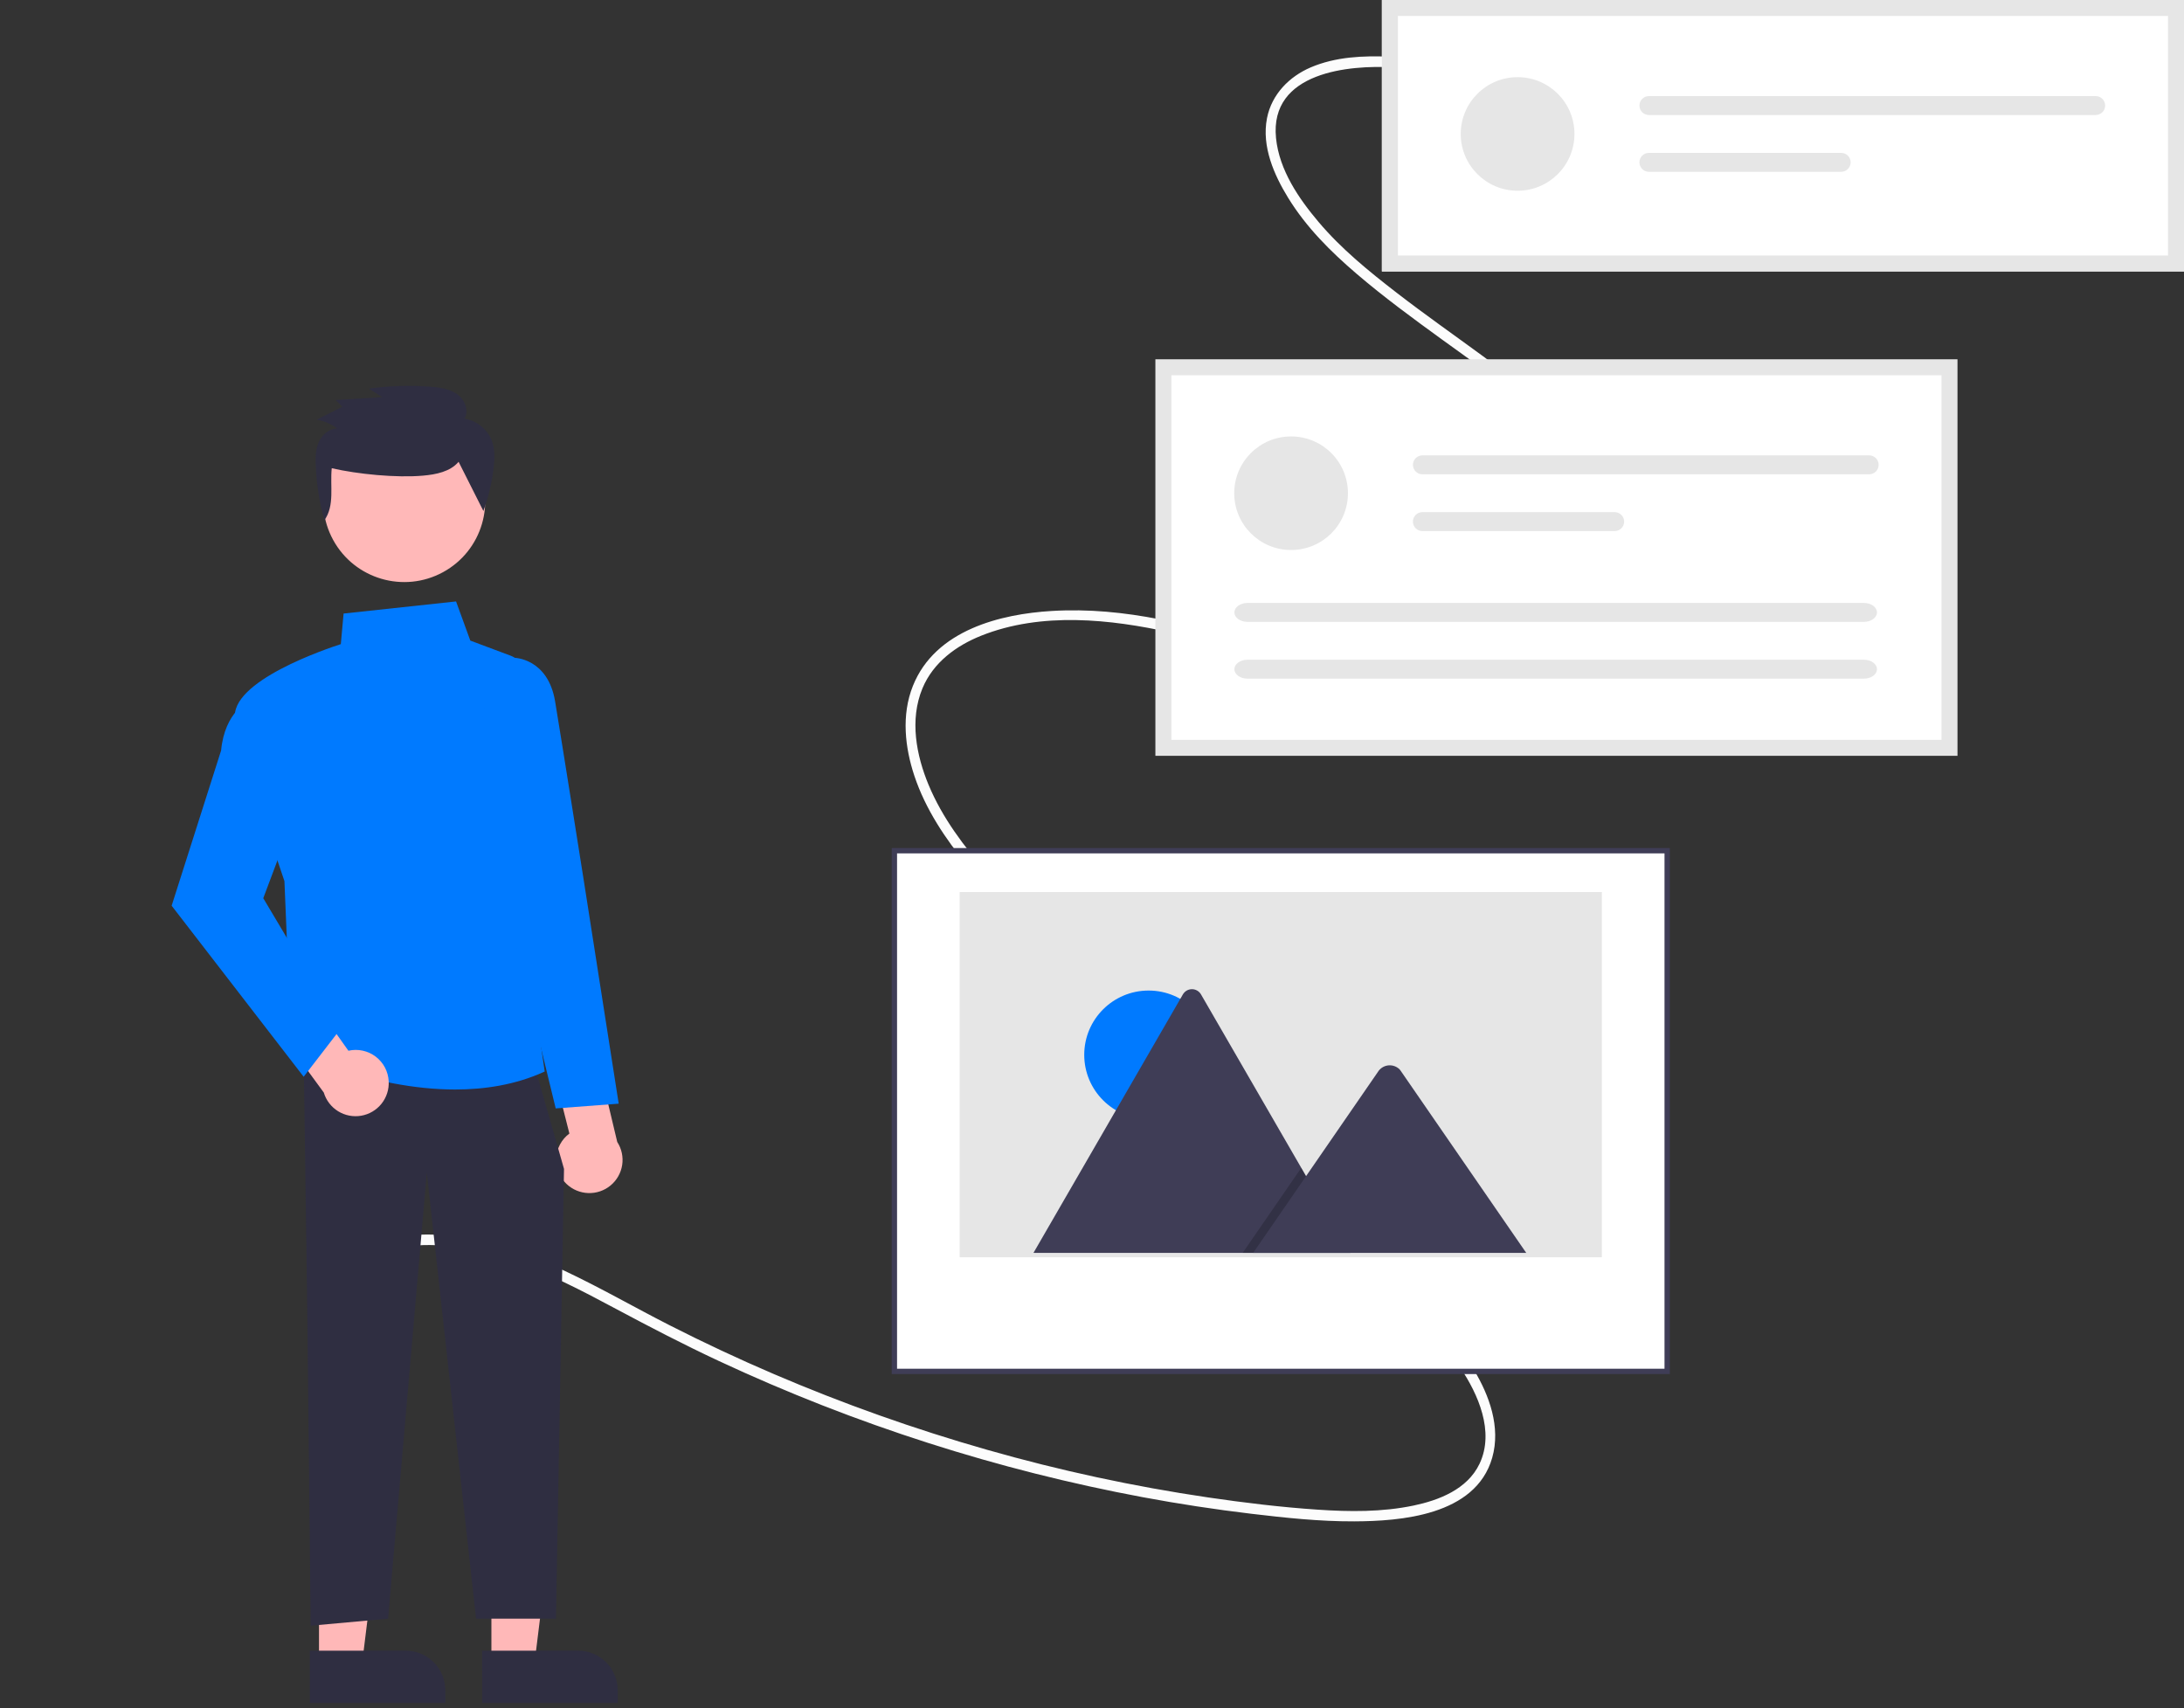 <svg width="445" height="348" viewBox="0 0 445 348" fill="none" xmlns="http://www.w3.org/2000/svg">
    <rect x="0" y="0" width="445" height="348" fill="#333333" stroke="none"/>
    <g clip-path="url(#clip0)">
    <path d="M78.49 286.781C71.041 281.786 64.062 270.373 70.242 260.838C73.306 256.11 78.654 254.361 83.691 253.846C90.658 253.134 97.705 254.591 104.185 256.792C111.658 259.331 118.674 263.017 125.624 266.733C132.485 270.401 139.382 273.979 146.428 277.27C160.313 283.75 174.596 289.342 189.192 294.012C203.5 298.598 218.083 302.282 232.854 305.041C240.186 306.408 247.565 307.534 254.99 308.42C261.922 309.243 268.909 309.994 275.934 309.964C285.189 309.925 300.638 308.849 304.039 297.021C305.842 290.75 303.402 284.228 300.35 279.156C296.66 273.024 291.595 267.961 286.626 263.024C263.512 240.061 240.343 217.16 217.118 194.32C211.711 188.976 206.23 183.689 201.203 177.937C196.497 172.551 192.013 166.679 189.191 159.877C186.726 153.936 185.282 146.688 187.949 140.255C190.161 134.921 194.92 131.519 199.896 129.53C212.216 124.605 226.311 126.158 238.541 128.863C253.736 132.223 268.263 137.903 283.437 141.343C295.689 144.121 309.366 145.592 321.852 141.407C326.639 139.802 331.34 137.167 334.554 132.891C337.703 128.703 338.807 123.459 338.307 118.371C337.718 112.366 335.212 106.788 332.214 101.851C328.637 96.098 324.272 90.872 319.245 86.325C308.483 76.382 296.131 68.573 284.606 59.668C278.954 55.302 273.308 50.728 268.639 45.193C264.683 40.504 260.65 34.69 259.995 28.128C258.644 14.59 275.034 13.229 283.826 13.722C289.817 14.142 295.771 14.984 301.644 16.243C302.9 16.494 303.157 14.369 301.906 14.12C295.736 12.887 289.493 11.822 283.163 11.552C277.834 11.325 272.158 11.545 267.044 13.738C262.749 15.581 259.124 19.165 258.159 24.065C257.019 29.863 259.637 35.695 262.448 40.276C266.164 46.333 271.163 51.292 276.434 55.801C281.986 60.55 287.867 64.858 293.759 69.131C305.534 77.671 318.042 86.067 327.03 97.97C333.318 106.296 340.829 120.24 333.442 131.009C330.162 135.79 324.841 138.452 319.651 139.912C313.379 141.677 306.855 142.008 300.501 141.676C270.87 140.129 244.429 122.655 214.258 124.482C203.999 125.104 190.587 128.289 186.007 139.747C183.628 145.699 184.395 152.309 186.298 158.038C188.576 164.901 192.654 170.909 197.074 176.326C201.751 182.056 206.97 187.257 212.189 192.422C217.999 198.17 223.811 203.915 229.626 209.657L264.906 244.527L282.435 261.852C287.785 267.14 293.344 272.379 297.601 278.738C301.087 283.945 304.606 291.629 301.458 298.238C298.957 303.487 293.073 305.682 288.069 306.734C281.591 308.095 274.942 308.016 268.466 307.58C260.997 307.077 253.558 306.175 246.175 305.092C230.972 302.853 215.935 299.612 201.16 295.392C186.334 291.168 171.792 286.003 157.624 279.929C150.463 276.858 143.405 273.555 136.452 270.018C129.285 266.371 122.307 262.337 115.029 258.916C108.447 255.822 101.579 253.265 94.347 252.135C88.308 251.192 81.579 251.086 75.691 253.703C73.611 254.617 71.746 255.958 70.219 257.639C68.691 259.321 67.535 261.304 66.826 263.46C65.507 267.861 65.749 272.581 67.512 276.824C69.5 281.613 72.891 285.69 77.241 288.52C78.305 289.234 79.558 287.498 78.49 286.781L78.49 286.781Z" fill="#FCFCFC"/>
    <path d="M445 55.306H281.567V0H445V55.306Z" fill="white"/>
    <path d="M339.694 173.325H182.234V279.409H339.694V173.325Z" fill="white"/>
    <path d="M340.237 279.952H181.691V172.783H340.237V279.952ZM182.777 278.867H339.151V173.868H182.777V278.867Z" fill="#3F3D56"/>
    <path d="M195.54 256.155H326.388V181.741H195.54V256.155Z" fill="#E6E6E6"/>
    <path d="M234.033 228.008C241.276 228.008 247.147 222.144 247.147 214.911C247.147 207.678 241.276 201.815 234.033 201.815C226.79 201.815 220.918 207.678 220.918 214.911C220.918 222.144 226.79 228.008 234.033 228.008Z" fill="#007AFF"/>
    <path d="M275.158 255.269H210.823C210.742 255.27 210.662 255.264 210.582 255.25L241.01 202.618C241.196 202.29 241.465 202.017 241.791 201.828C242.117 201.638 242.487 201.538 242.864 201.538C243.241 201.538 243.612 201.638 243.937 201.828C244.263 202.017 244.533 202.29 244.718 202.618L265.139 237.938L266.117 239.628L275.158 255.269Z" fill="#3F3D56"/>
    <path opacity="0.2" d="M275.158 255.269H253.192L263.975 239.628L264.751 238.502L265.139 237.938L266.117 239.628L275.158 255.269Z" fill="black"/>
    <path d="M310.979 255.269H255.335L266.117 239.628L266.893 238.502L280.944 218.119C281.193 217.807 281.504 217.551 281.858 217.368C282.212 217.185 282.6 217.077 282.998 217.054C283.396 217.03 283.795 217.09 284.168 217.23C284.541 217.37 284.881 217.587 285.165 217.867C285.237 217.946 285.305 218.03 285.367 218.119L310.979 255.269Z" fill="#3F3D56"/>
    <path d="M397.219 74.826H237.044V152.364H397.219V74.826Z" fill="white"/>
    <path d="M263.065 112.06C269.464 112.06 274.651 106.88 274.651 100.49C274.651 94.1 269.464 88.919 263.065 88.919C256.666 88.919 251.479 94.1 251.479 100.49C251.479 106.88 256.666 112.06 263.065 112.06Z" fill="#E6E6E6"/>
    <path d="M289.823 92.776C289.311 92.776 288.82 92.979 288.458 93.341C288.096 93.703 287.892 94.193 287.892 94.704C287.892 95.216 288.096 95.706 288.458 96.068C288.82 96.43 289.311 96.633 289.823 96.633H380.857C381.368 96.632 381.858 96.428 382.219 96.066C382.58 95.705 382.783 95.215 382.783 94.704C382.783 94.194 382.58 93.704 382.219 93.343C381.858 92.981 381.368 92.777 380.857 92.776H289.823Z" fill="#E6E6E6"/>
    <path d="M289.823 104.346C289.57 104.345 289.318 104.395 289.083 104.491C288.849 104.587 288.635 104.729 288.455 104.907C288.275 105.086 288.133 105.298 288.035 105.532C287.937 105.766 287.887 106.017 287.886 106.271C287.886 106.524 287.935 106.775 288.032 107.009C288.128 107.244 288.27 107.457 288.45 107.636C288.629 107.815 288.842 107.958 289.076 108.055C289.31 108.152 289.561 108.203 289.815 108.203H328.995C329.507 108.203 329.999 108 330.361 107.638C330.723 107.276 330.926 106.786 330.926 106.275C330.926 105.763 330.723 105.273 330.361 104.911C329.999 104.549 329.507 104.346 328.995 104.346H289.823Z" fill="#E6E6E6"/>
    <path d="M254.178 122.844C252.709 122.844 251.514 123.709 251.514 124.772C251.514 125.835 252.709 126.7 254.178 126.7H379.776C381.245 126.7 382.441 125.835 382.441 124.772C382.441 123.709 381.245 122.844 379.776 122.844H254.178Z" fill="#E6E6E6"/>
    <path d="M254.178 134.414C252.709 134.414 251.514 135.279 251.514 136.342C251.514 137.405 252.709 138.27 254.178 138.27H379.776C381.245 138.27 382.441 137.405 382.441 136.342C382.441 135.279 381.245 134.414 379.776 134.414H254.178Z" fill="#E6E6E6"/>
    <path d="M398.848 153.99H235.415V73.2H398.848V153.99ZM238.673 150.737H395.59V76.453H238.673V150.737Z" fill="#E6E6E6"/>
    <path d="M309.217 38.86C315.616 38.86 320.803 33.68 320.803 27.29C320.803 20.9 315.616 15.72 309.217 15.72C302.818 15.72 297.631 20.9 297.631 27.29C297.631 33.68 302.818 38.86 309.217 38.86Z" fill="#E6E6E6"/>
    <path d="M335.975 19.577C335.463 19.577 334.972 19.78 334.61 20.141C334.248 20.503 334.044 20.994 334.044 21.505C334.044 22.016 334.248 22.507 334.61 22.869C334.972 23.23 335.463 23.433 335.975 23.433H427.009C427.52 23.432 428.01 23.228 428.371 22.867C428.733 22.505 428.935 22.016 428.935 21.505C428.935 20.994 428.733 20.505 428.371 20.143C428.01 19.782 427.52 19.578 427.009 19.577H335.975Z" fill="#E6E6E6"/>
    <path d="M335.975 31.147C335.722 31.146 335.47 31.195 335.236 31.291C335.001 31.388 334.787 31.529 334.608 31.708C334.428 31.887 334.285 32.099 334.187 32.333C334.089 32.567 334.039 32.818 334.038 33.071C334.038 33.324 334.087 33.575 334.184 33.81C334.281 34.044 334.423 34.257 334.602 34.436C334.781 34.616 334.994 34.758 335.228 34.856C335.462 34.953 335.714 35.003 335.967 35.003H375.147C375.66 35.003 376.151 34.8 376.513 34.439C376.875 34.077 377.078 33.587 377.078 33.075C377.078 32.564 376.875 32.073 376.513 31.712C376.151 31.35 375.66 31.147 375.147 31.147H335.975Z" fill="#E6E6E6"/>
    <path d="M445 55.306H281.567V0H445V55.306ZM284.825 52.053H441.742V3.253H284.825V52.053Z" fill="#E6E6E6"/>
    <path d="M100.125 338.815L108.913 338.815L113.095 304.962L100.123 304.963L100.125 338.815Z" fill="#FFB8B8"/>
    <path d="M125.863 346.964L98.242 346.965L98.241 336.308L117.78 336.307C119.924 336.307 121.98 337.157 123.496 338.671C125.012 340.185 125.863 342.238 125.863 344.379L125.863 346.964Z" fill="#2F2E41"/>
    <path d="M64.998 338.815L73.787 338.815L77.967 304.962L64.996 304.963L64.998 338.815Z" fill="#FFB8B8"/>
    <path d="M90.737 346.964L63.115 346.965L63.114 336.308L82.653 336.307C84.797 336.307 86.853 337.157 88.369 338.671C89.885 340.185 90.736 342.238 90.736 344.379L90.737 346.964L90.737 346.964Z" fill="#2F2E41"/>
    <path d="M115.437 241.225C114.72 240.554 114.159 239.734 113.794 238.822C113.429 237.911 113.269 236.931 113.324 235.951C113.379 234.972 113.649 234.016 114.114 233.151C114.579 232.287 115.228 231.535 116.016 230.948L112.251 216.076L120.743 211.587L125.765 232.663C126.664 234.05 127.023 235.718 126.773 237.352C126.523 238.985 125.682 240.47 124.409 241.525C123.136 242.581 121.519 243.133 119.866 243.078C118.212 243.022 116.636 242.363 115.437 241.225Z" fill="#FFB8B8"/>
    <path d="M61.872 215.249L62.589 265.361L63.306 331.223L79.077 329.791L86.963 238.873L96.999 329.791H113.281L114.921 238.157L109.186 218.112L61.872 215.249Z" fill="#2F2E41"/>
    <path d="M92.74 221.978C75.58 221.98 59.784 214.224 59.571 214.117L59.394 214.029L57.954 179.517C57.536 178.297 49.314 154.233 47.921 146.584C46.51 138.834 66.96 132.033 69.443 131.238L70.007 125.004L92.924 122.538L95.828 130.515L104.05 133.593C104.982 133.942 105.753 134.621 106.217 135.5C106.682 136.38 106.807 137.399 106.57 138.364L102 156.921L110.989 218.314L110.758 218.418C104.999 221.016 98.783 221.978 92.74 221.978Z" fill="#007AFF"/>
    <path d="M113.228 225.83L105.275 193.136L96.655 153.682L101.031 134.018H104.771C104.84 134.018 111.638 134.12 113.102 142.889C114.519 151.383 118.794 178.414 118.837 178.686L126.062 224.863L113.228 225.83Z" fill="#007AFF"/>
    <path d="M79.198 220.305C79.151 219.325 78.89 218.367 78.433 217.498C77.975 216.63 77.332 215.872 76.55 215.278C75.767 214.684 74.864 214.269 73.904 214.062C72.943 213.854 71.949 213.86 70.991 214.078L62.101 201.567L53.17 205.108L65.973 222.599C66.446 224.182 67.484 225.537 68.891 226.407C70.298 227.276 71.975 227.601 73.605 227.318C75.235 227.035 76.705 226.165 77.736 224.873C78.766 223.58 79.287 221.955 79.198 220.305H79.198Z" fill="#FFB8B8"/>
    <path d="M61.872 219.378L34.974 184.531L45.053 152.9C45.791 144.947 50.775 142.727 50.987 142.636L51.31 142.497L60.08 165.853L53.641 183.001L69.446 209.546L61.872 219.378Z" fill="#007AFF"/>
    <path d="M90.278 116.571C98.274 112.206 101.212 102.194 96.841 94.209C92.47 86.224 82.445 83.29 74.449 87.655C66.453 92.02 63.514 102.031 67.885 110.016C72.256 118.002 82.281 120.936 90.278 116.571Z" fill="#FFB8B8"/>
    <path d="M93.441 94.087C91.733 96.106 88.843 96.675 86.176 96.909C80.761 97.383 72.886 96.614 67.594 95.394C67.216 99.049 68.246 102.991 66.09 105.999C65.079 102.358 64.491 98.613 64.338 94.838C64.273 93.219 64.299 91.544 64.957 90.058C65.616 88.572 67.053 87.31 68.708 87.297C67.478 86.365 66.038 85.751 64.515 85.507L69.754 82.877L68.409 81.498L77.894 80.918L75.147 79.175C79.281 78.608 83.465 78.476 87.627 78.782C89.56 78.924 91.581 79.196 93.147 80.314C94.713 81.433 95.618 83.656 94.646 85.297C95.863 85.497 97.009 86.004 97.975 86.769C98.942 87.535 99.696 88.534 100.167 89.673C100.866 91.44 100.802 93.404 100.587 95.287C100.229 98.3 99.528 101.262 98.497 104.115" fill="#2F2E41"/>
    </g>
    <defs>
    <clipPath id="clip0">
    <rect width="445" height="348" fill="white"/>
    </clipPath>
    </defs>
</svg>
